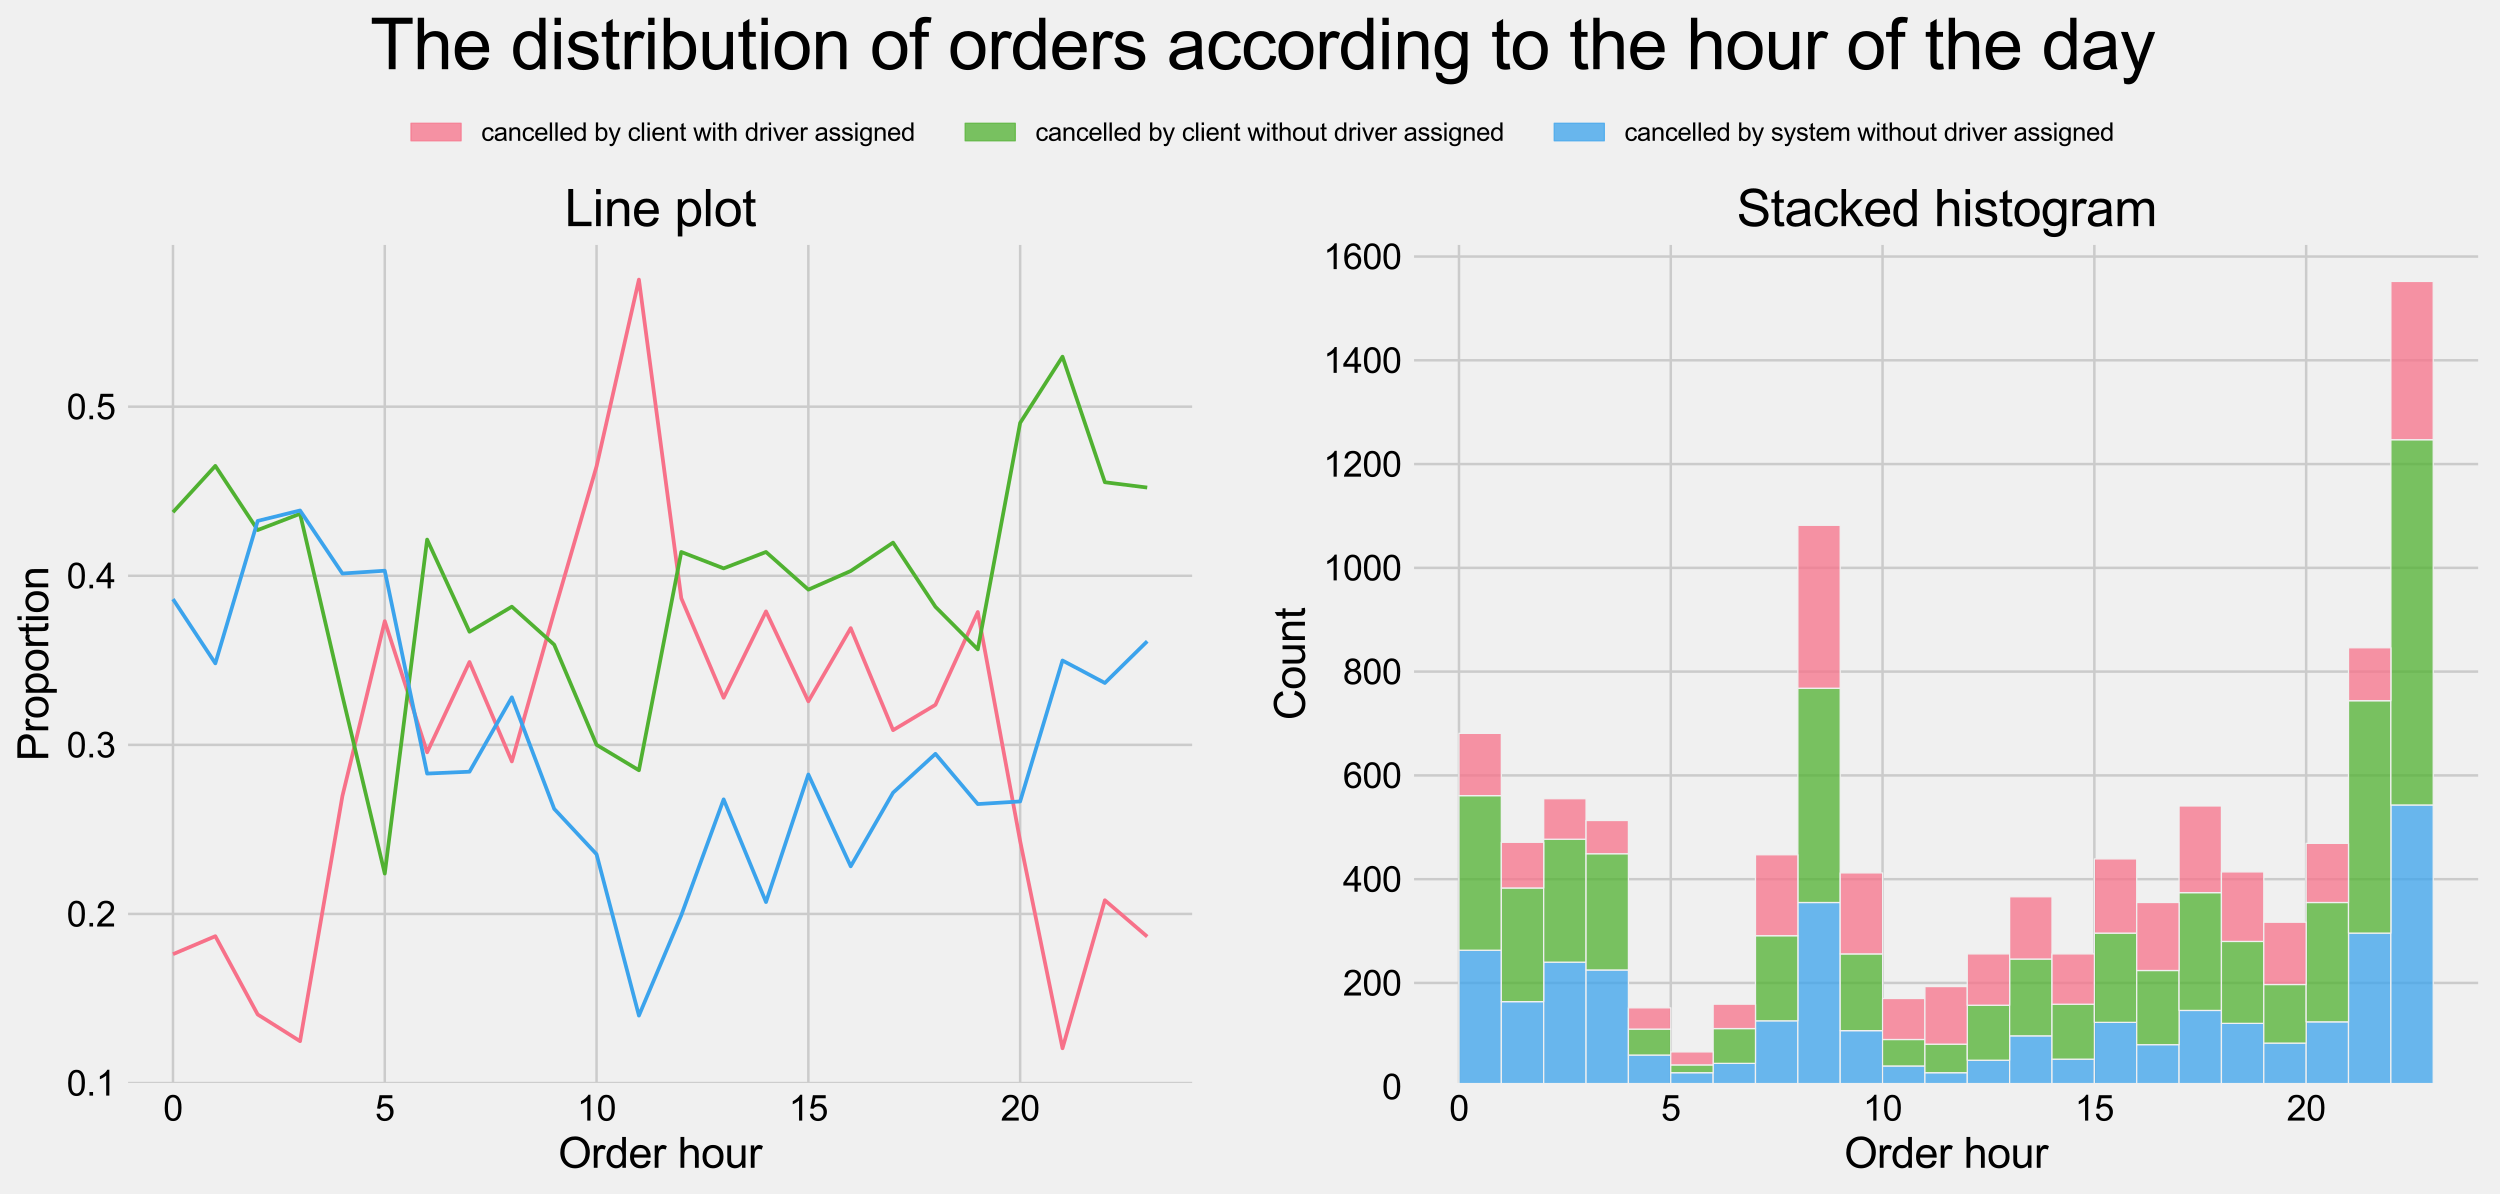 <?xml version="1.0" encoding="utf-8" standalone="no"?>
<!DOCTYPE svg PUBLIC "-//W3C//DTD SVG 1.1//EN"
  "http://www.w3.org/Graphics/SVG/1.1/DTD/svg11.dtd">
<svg xmlns:xlink="http://www.w3.org/1999/xlink" width="996.324pt" height="475.948pt" viewBox="0 0 996.324 475.948" xmlns="http://www.w3.org/2000/svg" version="1.1">
 <defs>
  <style type="text/css">*{stroke-linejoin: round; stroke-linecap: butt}</style>
 </defs>
 <g id="figure_1">
  <g id="patch_1">
   <path d="M 0 475.948 
L 996.324 475.948 
L 996.324 0 
L 0 0 
z
" style="fill: #f0f0f0"/>
  </g>
  <g id="axes_1">
   <g id="patch_2">
    <path d="M 49.524 433.08 
L 476.615 433.08 
L 476.615 96.12 
L 49.524 96.12 
z
" style="fill: #f0f0f0"/>
   </g>
   <g id="matplotlib.axis_1">
    <g id="xtick_1">
     <g id="line2d_1">
      <path d="M 68.937 433.08 
L 68.937 96.12 
" clip-path="url(#pc4af59515e)" style="fill: none; stroke: #cbcbcb"/>
     </g>
     <g id="line2d_2"/>
     <g id="text_1">
      <!-- 0 -->
      <g transform="translate(65.045 446.601) scale(0.14 -0.14)">
       <defs>
        <path id="ArialMT-30" d="M 266 2259 
Q 266 3072 433 3567 
Q 600 4063 929 4331 
Q 1259 4600 1759 4600 
Q 2128 4600 2406 4451 
Q 2684 4303 2865 4023 
Q 3047 3744 3150 3342 
Q 3253 2941 3253 2259 
Q 3253 1453 3087 958 
Q 2922 463 2592 192 
Q 2263 -78 1759 -78 
Q 1097 -78 719 397 
Q 266 969 266 2259 
z
M 844 2259 
Q 844 1131 1108 757 
Q 1372 384 1759 384 
Q 2147 384 2411 759 
Q 2675 1134 2675 2259 
Q 2675 3391 2411 3762 
Q 2147 4134 1753 4134 
Q 1366 4134 1134 3806 
Q 844 3388 844 2259 
z
" transform="scale(0.016)"/>
       </defs>
       <use xlink:href="#ArialMT-30"/>
      </g>
     </g>
    </g>
    <g id="xtick_2">
     <g id="line2d_3">
      <path d="M 153.343 433.08 
L 153.343 96.12 
" clip-path="url(#pc4af59515e)" style="fill: none; stroke: #cbcbcb"/>
     </g>
     <g id="line2d_4"/>
     <g id="text_2">
      <!-- 5 -->
      <g transform="translate(149.45 446.601) scale(0.14 -0.14)">
       <defs>
        <path id="ArialMT-35" d="M 266 1200 
L 856 1250 
Q 922 819 1161 601 
Q 1400 384 1738 384 
Q 2144 384 2425 690 
Q 2706 997 2706 1503 
Q 2706 1984 2436 2262 
Q 2166 2541 1728 2541 
Q 1456 2541 1237 2417 
Q 1019 2294 894 2097 
L 366 2166 
L 809 4519 
L 3088 4519 
L 3088 3981 
L 1259 3981 
L 1013 2750 
Q 1425 3038 1878 3038 
Q 2478 3038 2890 2622 
Q 3303 2206 3303 1553 
Q 3303 931 2941 478 
Q 2500 -78 1738 -78 
Q 1113 -78 717 272 
Q 322 622 266 1200 
z
" transform="scale(0.016)"/>
       </defs>
       <use xlink:href="#ArialMT-35"/>
      </g>
     </g>
    </g>
    <g id="xtick_3">
     <g id="line2d_5">
      <path d="M 237.748 433.08 
L 237.748 96.12 
" clip-path="url(#pc4af59515e)" style="fill: none; stroke: #cbcbcb"/>
     </g>
     <g id="line2d_6"/>
     <g id="text_3">
      <!-- 10 -->
      <g transform="translate(229.963 446.601) scale(0.14 -0.14)">
       <defs>
        <path id="ArialMT-31" d="M 2384 0 
L 1822 0 
L 1822 3584 
Q 1619 3391 1289 3197 
Q 959 3003 697 2906 
L 697 3450 
Q 1169 3672 1522 3987 
Q 1875 4303 2022 4600 
L 2384 4600 
L 2384 0 
z
" transform="scale(0.016)"/>
       </defs>
       <use xlink:href="#ArialMT-31"/>
       <use xlink:href="#ArialMT-30" x="55.615"/>
      </g>
     </g>
    </g>
    <g id="xtick_4">
     <g id="line2d_7">
      <path d="M 322.153 433.08 
L 322.153 96.12 
" clip-path="url(#pc4af59515e)" style="fill: none; stroke: #cbcbcb"/>
     </g>
     <g id="line2d_8"/>
     <g id="text_4">
      <!-- 15 -->
      <g transform="translate(314.368 446.601) scale(0.14 -0.14)">
       <use xlink:href="#ArialMT-31"/>
       <use xlink:href="#ArialMT-35" x="55.615"/>
      </g>
     </g>
    </g>
    <g id="xtick_5">
     <g id="line2d_9">
      <path d="M 406.559 433.08 
L 406.559 96.12 
" clip-path="url(#pc4af59515e)" style="fill: none; stroke: #cbcbcb"/>
     </g>
     <g id="line2d_10"/>
     <g id="text_5">
      <!-- 20 -->
      <g transform="translate(398.773 446.601) scale(0.14 -0.14)">
       <defs>
        <path id="ArialMT-32" d="M 3222 541 
L 3222 0 
L 194 0 
Q 188 203 259 391 
Q 375 700 629 1000 
Q 884 1300 1366 1694 
Q 2113 2306 2375 2664 
Q 2638 3022 2638 3341 
Q 2638 3675 2398 3904 
Q 2159 4134 1775 4134 
Q 1369 4134 1125 3890 
Q 881 3647 878 3216 
L 300 3275 
Q 359 3922 746 4261 
Q 1134 4600 1788 4600 
Q 2447 4600 2831 4234 
Q 3216 3869 3216 3328 
Q 3216 3053 3103 2787 
Q 2991 2522 2730 2228 
Q 2469 1934 1863 1422 
Q 1356 997 1212 845 
Q 1069 694 975 541 
L 3222 541 
z
" transform="scale(0.016)"/>
       </defs>
       <use xlink:href="#ArialMT-32"/>
       <use xlink:href="#ArialMT-30" x="55.615"/>
      </g>
     </g>
    </g>
    <g id="text_6">
     <!-- Order hour -->
     <g transform="translate(222.456 465.409) scale(0.168 -0.168)">
      <defs>
       <path id="ArialMT-4f" d="M 309 2231 
Q 309 3372 921 4017 
Q 1534 4663 2503 4663 
Q 3138 4663 3647 4359 
Q 4156 4056 4423 3514 
Q 4691 2972 4691 2284 
Q 4691 1588 4409 1038 
Q 4128 488 3612 205 
Q 3097 -78 2500 -78 
Q 1853 -78 1343 234 
Q 834 547 571 1087 
Q 309 1628 309 2231 
z
M 934 2222 
Q 934 1394 1379 917 
Q 1825 441 2497 441 
Q 3181 441 3623 922 
Q 4066 1403 4066 2288 
Q 4066 2847 3877 3264 
Q 3688 3681 3323 3911 
Q 2959 4141 2506 4141 
Q 1863 4141 1398 3698 
Q 934 3256 934 2222 
z
" transform="scale(0.016)"/>
       <path id="ArialMT-72" d="M 416 0 
L 416 3319 
L 922 3319 
L 922 2816 
Q 1116 3169 1280 3281 
Q 1444 3394 1641 3394 
Q 1925 3394 2219 3213 
L 2025 2691 
Q 1819 2813 1613 2813 
Q 1428 2813 1281 2702 
Q 1134 2591 1072 2394 
Q 978 2094 978 1738 
L 978 0 
L 416 0 
z
" transform="scale(0.016)"/>
       <path id="ArialMT-64" d="M 2575 0 
L 2575 419 
Q 2259 -75 1647 -75 
Q 1250 -75 917 144 
Q 584 363 401 755 
Q 219 1147 219 1656 
Q 219 2153 384 2558 
Q 550 2963 881 3178 
Q 1213 3394 1622 3394 
Q 1922 3394 2156 3267 
Q 2391 3141 2538 2938 
L 2538 4581 
L 3097 4581 
L 3097 0 
L 2575 0 
z
M 797 1656 
Q 797 1019 1065 703 
Q 1334 388 1700 388 
Q 2069 388 2326 689 
Q 2584 991 2584 1609 
Q 2584 2291 2321 2609 
Q 2059 2928 1675 2928 
Q 1300 2928 1048 2622 
Q 797 2316 797 1656 
z
" transform="scale(0.016)"/>
       <path id="ArialMT-65" d="M 2694 1069 
L 3275 997 
Q 3138 488 2766 206 
Q 2394 -75 1816 -75 
Q 1088 -75 661 373 
Q 234 822 234 1631 
Q 234 2469 665 2931 
Q 1097 3394 1784 3394 
Q 2450 3394 2872 2941 
Q 3294 2488 3294 1666 
Q 3294 1616 3291 1516 
L 816 1516 
Q 847 969 1125 678 
Q 1403 388 1819 388 
Q 2128 388 2347 550 
Q 2566 713 2694 1069 
z
M 847 1978 
L 2700 1978 
Q 2663 2397 2488 2606 
Q 2219 2931 1791 2931 
Q 1403 2931 1139 2672 
Q 875 2413 847 1978 
z
" transform="scale(0.016)"/>
       <path id="ArialMT-20" transform="scale(0.016)"/>
       <path id="ArialMT-68" d="M 422 0 
L 422 4581 
L 984 4581 
L 984 2938 
Q 1378 3394 1978 3394 
Q 2347 3394 2619 3248 
Q 2891 3103 3008 2847 
Q 3125 2591 3125 2103 
L 3125 0 
L 2563 0 
L 2563 2103 
Q 2563 2525 2380 2717 
Q 2197 2909 1863 2909 
Q 1613 2909 1392 2779 
Q 1172 2650 1078 2428 
Q 984 2206 984 1816 
L 984 0 
L 422 0 
z
" transform="scale(0.016)"/>
       <path id="ArialMT-6f" d="M 213 1659 
Q 213 2581 725 3025 
Q 1153 3394 1769 3394 
Q 2453 3394 2887 2945 
Q 3322 2497 3322 1706 
Q 3322 1066 3130 698 
Q 2938 331 2570 128 
Q 2203 -75 1769 -75 
Q 1072 -75 642 372 
Q 213 819 213 1659 
z
M 791 1659 
Q 791 1022 1069 705 
Q 1347 388 1769 388 
Q 2188 388 2466 706 
Q 2744 1025 2744 1678 
Q 2744 2294 2464 2611 
Q 2184 2928 1769 2928 
Q 1347 2928 1069 2612 
Q 791 2297 791 1659 
z
" transform="scale(0.016)"/>
       <path id="ArialMT-75" d="M 2597 0 
L 2597 488 
Q 2209 -75 1544 -75 
Q 1250 -75 995 37 
Q 741 150 617 320 
Q 494 491 444 738 
Q 409 903 409 1263 
L 409 3319 
L 972 3319 
L 972 1478 
Q 972 1038 1006 884 
Q 1059 663 1231 536 
Q 1403 409 1656 409 
Q 1909 409 2131 539 
Q 2353 669 2445 892 
Q 2538 1116 2538 1541 
L 2538 3319 
L 3100 3319 
L 3100 0 
L 2597 0 
z
" transform="scale(0.016)"/>
      </defs>
      <use xlink:href="#ArialMT-4f"/>
      <use xlink:href="#ArialMT-72" x="77.783"/>
      <use xlink:href="#ArialMT-64" x="111.084"/>
      <use xlink:href="#ArialMT-65" x="166.699"/>
      <use xlink:href="#ArialMT-72" x="222.314"/>
      <use xlink:href="#ArialMT-20" x="255.615"/>
      <use xlink:href="#ArialMT-68" x="283.398"/>
      <use xlink:href="#ArialMT-6f" x="339.014"/>
      <use xlink:href="#ArialMT-75" x="394.629"/>
      <use xlink:href="#ArialMT-72" x="450.244"/>
     </g>
    </g>
   </g>
   <g id="matplotlib.axis_2">
    <g id="ytick_1">
     <g id="line2d_11">
      <path d="M 49.524 431.624 
L 476.615 431.624 
" clip-path="url(#pc4af59515e)" style="fill: none; stroke: #cbcbcb"/>
     </g>
     <g id="line2d_12"/>
     <g id="text_7">
      <!-- 0.1 -->
      <g transform="translate(26.564 436.634) scale(0.14 -0.14)">
       <defs>
        <path id="ArialMT-2e" d="M 581 0 
L 581 641 
L 1222 641 
L 1222 0 
L 581 0 
z
" transform="scale(0.016)"/>
       </defs>
       <use xlink:href="#ArialMT-30"/>
       <use xlink:href="#ArialMT-2e" x="55.615"/>
       <use xlink:href="#ArialMT-31" x="83.398"/>
      </g>
     </g>
    </g>
    <g id="ytick_2">
     <g id="line2d_13">
      <path d="M 49.524 364.234 
L 476.615 364.234 
" clip-path="url(#pc4af59515e)" style="fill: none; stroke: #cbcbcb"/>
     </g>
     <g id="line2d_14"/>
     <g id="text_8">
      <!-- 0.2 -->
      <g transform="translate(26.564 369.245) scale(0.14 -0.14)">
       <use xlink:href="#ArialMT-30"/>
       <use xlink:href="#ArialMT-2e" x="55.615"/>
       <use xlink:href="#ArialMT-32" x="83.398"/>
      </g>
     </g>
    </g>
    <g id="ytick_3">
     <g id="line2d_15">
      <path d="M 49.524 296.845 
L 476.615 296.845 
" clip-path="url(#pc4af59515e)" style="fill: none; stroke: #cbcbcb"/>
     </g>
     <g id="line2d_16"/>
     <g id="text_9">
      <!-- 0.3 -->
      <g transform="translate(26.564 301.855) scale(0.14 -0.14)">
       <defs>
        <path id="ArialMT-33" d="M 269 1209 
L 831 1284 
Q 928 806 1161 595 
Q 1394 384 1728 384 
Q 2125 384 2398 659 
Q 2672 934 2672 1341 
Q 2672 1728 2419 1979 
Q 2166 2231 1775 2231 
Q 1616 2231 1378 2169 
L 1441 2663 
Q 1497 2656 1531 2656 
Q 1891 2656 2178 2843 
Q 2466 3031 2466 3422 
Q 2466 3731 2256 3934 
Q 2047 4138 1716 4138 
Q 1388 4138 1169 3931 
Q 950 3725 888 3313 
L 325 3413 
Q 428 3978 793 4289 
Q 1159 4600 1703 4600 
Q 2078 4600 2393 4439 
Q 2709 4278 2876 4000 
Q 3044 3722 3044 3409 
Q 3044 3113 2884 2869 
Q 2725 2625 2413 2481 
Q 2819 2388 3044 2092 
Q 3269 1797 3269 1353 
Q 3269 753 2831 336 
Q 2394 -81 1725 -81 
Q 1122 -81 723 278 
Q 325 638 269 1209 
z
" transform="scale(0.016)"/>
       </defs>
       <use xlink:href="#ArialMT-30"/>
       <use xlink:href="#ArialMT-2e" x="55.615"/>
       <use xlink:href="#ArialMT-33" x="83.398"/>
      </g>
     </g>
    </g>
    <g id="ytick_4">
     <g id="line2d_17">
      <path d="M 49.524 229.455 
L 476.615 229.455 
" clip-path="url(#pc4af59515e)" style="fill: none; stroke: #cbcbcb"/>
     </g>
     <g id="line2d_18"/>
     <g id="text_10">
      <!-- 0.4 -->
      <g transform="translate(26.564 234.466) scale(0.14 -0.14)">
       <defs>
        <path id="ArialMT-34" d="M 2069 0 
L 2069 1097 
L 81 1097 
L 81 1613 
L 2172 4581 
L 2631 4581 
L 2631 1613 
L 3250 1613 
L 3250 1097 
L 2631 1097 
L 2631 0 
L 2069 0 
z
M 2069 1613 
L 2069 3678 
L 634 1613 
L 2069 1613 
z
" transform="scale(0.016)"/>
       </defs>
       <use xlink:href="#ArialMT-30"/>
       <use xlink:href="#ArialMT-2e" x="55.615"/>
       <use xlink:href="#ArialMT-34" x="83.398"/>
      </g>
     </g>
    </g>
    <g id="ytick_5">
     <g id="line2d_19">
      <path d="M 49.524 162.066 
L 476.615 162.066 
" clip-path="url(#pc4af59515e)" style="fill: none; stroke: #cbcbcb"/>
     </g>
     <g id="line2d_20"/>
     <g id="text_11">
      <!-- 0.5 -->
      <g transform="translate(26.564 167.076) scale(0.14 -0.14)">
       <use xlink:href="#ArialMT-30"/>
       <use xlink:href="#ArialMT-2e" x="55.615"/>
       <use xlink:href="#ArialMT-35" x="83.398"/>
      </g>
     </g>
    </g>
    <g id="text_12">
     <!-- Proportion -->
     <g transform="translate(19.225 303.353) rotate(-90) scale(0.168 -0.168)">
      <defs>
       <path id="ArialMT-50" d="M 494 0 
L 494 4581 
L 2222 4581 
Q 2678 4581 2919 4538 
Q 3256 4481 3484 4323 
Q 3713 4166 3852 3881 
Q 3991 3597 3991 3256 
Q 3991 2672 3619 2267 
Q 3247 1863 2275 1863 
L 1100 1863 
L 1100 0 
L 494 0 
z
M 1100 2403 
L 2284 2403 
Q 2872 2403 3119 2622 
Q 3366 2841 3366 3238 
Q 3366 3525 3220 3729 
Q 3075 3934 2838 4000 
Q 2684 4041 2272 4041 
L 1100 4041 
L 1100 2403 
z
" transform="scale(0.016)"/>
       <path id="ArialMT-70" d="M 422 -1272 
L 422 3319 
L 934 3319 
L 934 2888 
Q 1116 3141 1344 3267 
Q 1572 3394 1897 3394 
Q 2322 3394 2647 3175 
Q 2972 2956 3137 2557 
Q 3303 2159 3303 1684 
Q 3303 1175 3120 767 
Q 2938 359 2589 142 
Q 2241 -75 1856 -75 
Q 1575 -75 1351 44 
Q 1128 163 984 344 
L 984 -1272 
L 422 -1272 
z
M 931 1641 
Q 931 1000 1190 694 
Q 1450 388 1819 388 
Q 2194 388 2461 705 
Q 2728 1022 2728 1688 
Q 2728 2322 2467 2637 
Q 2206 2953 1844 2953 
Q 1484 2953 1207 2617 
Q 931 2281 931 1641 
z
" transform="scale(0.016)"/>
       <path id="ArialMT-74" d="M 1650 503 
L 1731 6 
Q 1494 -44 1306 -44 
Q 1000 -44 831 53 
Q 663 150 594 308 
Q 525 466 525 972 
L 525 2881 
L 113 2881 
L 113 3319 
L 525 3319 
L 525 4141 
L 1084 4478 
L 1084 3319 
L 1650 3319 
L 1650 2881 
L 1084 2881 
L 1084 941 
Q 1084 700 1114 631 
Q 1144 563 1211 522 
Q 1278 481 1403 481 
Q 1497 481 1650 503 
z
" transform="scale(0.016)"/>
       <path id="ArialMT-69" d="M 425 3934 
L 425 4581 
L 988 4581 
L 988 3934 
L 425 3934 
z
M 425 0 
L 425 3319 
L 988 3319 
L 988 0 
L 425 0 
z
" transform="scale(0.016)"/>
       <path id="ArialMT-6e" d="M 422 0 
L 422 3319 
L 928 3319 
L 928 2847 
Q 1294 3394 1984 3394 
Q 2284 3394 2536 3286 
Q 2788 3178 2913 3003 
Q 3038 2828 3088 2588 
Q 3119 2431 3119 2041 
L 3119 0 
L 2556 0 
L 2556 2019 
Q 2556 2363 2490 2533 
Q 2425 2703 2258 2804 
Q 2091 2906 1866 2906 
Q 1506 2906 1245 2678 
Q 984 2450 984 1813 
L 984 0 
L 422 0 
z
" transform="scale(0.016)"/>
      </defs>
      <use xlink:href="#ArialMT-50"/>
      <use xlink:href="#ArialMT-72" x="66.699"/>
      <use xlink:href="#ArialMT-6f" x="100"/>
      <use xlink:href="#ArialMT-70" x="155.615"/>
      <use xlink:href="#ArialMT-6f" x="211.23"/>
      <use xlink:href="#ArialMT-72" x="266.846"/>
      <use xlink:href="#ArialMT-74" x="300.146"/>
      <use xlink:href="#ArialMT-69" x="327.93"/>
      <use xlink:href="#ArialMT-6f" x="350.146"/>
      <use xlink:href="#ArialMT-6e" x="405.762"/>
     </g>
    </g>
   </g>
   <g id="PolyCollection_1"/>
   <g id="PolyCollection_2"/>
   <g id="PolyCollection_3"/>
   <g id="line2d_21">
    <path d="M 68.937 380.265 
L 85.818 373.105 
L 102.699 404.304 
L 119.581 414.941 
L 136.462 317.239 
L 153.343 247.56 
L 170.224 299.812 
L 187.105 263.829 
L 203.986 303.447 
L 220.867 243.849 
L 237.748 185.85 
L 254.629 111.436 
L 271.51 238.405 
L 288.391 278.064 
L 305.272 243.67 
L 322.153 279.499 
L 339.034 250.337 
L 355.915 290.99 
L 372.796 280.893 
L 389.678 243.911 
L 406.559 335.209 
L 423.44 417.764 
L 440.321 358.775 
L 457.202 373.263 
" clip-path="url(#pc4af59515e)" style="fill: none; stroke: #f77189; stroke-width: 1.5"/>
   </g>
   <g id="line2d_22">
    <path d="M 68.937 204.122 
L 85.818 185.674 
L 102.699 211.242 
L 119.581 204.759 
L 136.462 277.337 
L 153.343 348.141 
L 170.224 215.045 
L 187.105 251.768 
L 203.986 241.787 
L 220.867 256.935 
L 237.748 296.845 
L 254.629 306.971 
L 271.51 219.979 
L 288.391 226.509 
L 305.272 219.979 
L 322.153 234.982 
L 339.034 227.557 
L 355.915 216.251 
L 372.796 241.826 
L 389.678 258.792 
L 406.559 168.532 
L 423.44 142.152 
L 440.321 192.184 
L 457.202 194.31 
" clip-path="url(#pc4af59515e)" style="fill: none; stroke: #50b131; stroke-width: 1.5"/>
   </g>
   <g id="line2d_23">
    <path d="M 68.937 238.757 
L 85.818 264.366 
L 102.699 207.599 
L 119.581 203.445 
L 136.462 228.569 
L 153.343 227.444 
L 170.224 308.288 
L 187.105 307.549 
L 203.986 277.911 
L 220.867 322.361 
L 237.748 340.45 
L 254.629 404.738 
L 271.51 364.761 
L 288.391 318.572 
L 305.272 359.496 
L 322.153 308.665 
L 339.034 345.251 
L 355.915 315.903 
L 372.796 300.426 
L 389.678 320.442 
L 406.559 319.404 
L 423.44 263.23 
L 440.321 272.186 
L 457.202 255.573 
" clip-path="url(#pc4af59515e)" style="fill: none; stroke: #3ba3ec; stroke-width: 1.5"/>
   </g>
   <g id="line2d_24"/>
   <g id="line2d_25"/>
   <g id="line2d_26"/>
   <g id="patch_3">
    <path d="M 49.524 433.08 
L 49.524 96.12 
" style="fill: none; stroke: #f0f0f0; stroke-width: 3; stroke-linejoin: miter; stroke-linecap: square"/>
   </g>
   <g id="patch_4">
    <path d="M 476.615 433.08 
L 476.615 96.12 
" style="fill: none; stroke: #f0f0f0; stroke-width: 3; stroke-linejoin: miter; stroke-linecap: square"/>
   </g>
   <g id="patch_5">
    <path d="M 49.524 433.08 
L 476.615 433.08 
" style="fill: none; stroke: #f0f0f0; stroke-width: 3; stroke-linejoin: miter; stroke-linecap: square"/>
   </g>
   <g id="patch_6">
    <path d="M 49.524 96.12 
L 476.615 96.12 
" style="fill: none; stroke: #f0f0f0; stroke-width: 3; stroke-linejoin: miter; stroke-linecap: square"/>
   </g>
   <g id="text_13">
    <!-- Line plot -->
    <g transform="translate(224.962 90.12) scale(0.202 -0.202)">
     <defs>
      <path id="ArialMT-4c" d="M 469 0 
L 469 4581 
L 1075 4581 
L 1075 541 
L 3331 541 
L 3331 0 
L 469 0 
z
" transform="scale(0.016)"/>
      <path id="ArialMT-6c" d="M 409 0 
L 409 4581 
L 972 4581 
L 972 0 
L 409 0 
z
" transform="scale(0.016)"/>
     </defs>
     <use xlink:href="#ArialMT-4c"/>
     <use xlink:href="#ArialMT-69" x="55.615"/>
     <use xlink:href="#ArialMT-6e" x="77.832"/>
     <use xlink:href="#ArialMT-65" x="133.447"/>
     <use xlink:href="#ArialMT-20" x="189.062"/>
     <use xlink:href="#ArialMT-70" x="216.846"/>
     <use xlink:href="#ArialMT-6c" x="272.461"/>
     <use xlink:href="#ArialMT-6f" x="294.678"/>
     <use xlink:href="#ArialMT-74" x="350.293"/>
    </g>
   </g>
  </g>
  <g id="axes_2">
   <g id="patch_7">
    <path d="M 562.033 433.08 
L 989.124 433.08 
L 989.124 96.12 
L 562.033 96.12 
z
" style="fill: #f0f0f0"/>
   </g>
   <g id="matplotlib.axis_3">
    <g id="xtick_6">
     <g id="line2d_27">
      <path d="M 581.446 433.08 
L 581.446 96.12 
" clip-path="url(#pfece5b3bc7)" style="fill: none; stroke: #cbcbcb"/>
     </g>
     <g id="line2d_28"/>
     <g id="text_14">
      <!-- 0 -->
      <g transform="translate(577.554 446.601) scale(0.14 -0.14)">
       <use xlink:href="#ArialMT-30"/>
      </g>
     </g>
    </g>
    <g id="xtick_7">
     <g id="line2d_29">
      <path d="M 665.852 433.08 
L 665.852 96.12 
" clip-path="url(#pfece5b3bc7)" style="fill: none; stroke: #cbcbcb"/>
     </g>
     <g id="line2d_30"/>
     <g id="text_15">
      <!-- 5 -->
      <g transform="translate(661.959 446.601) scale(0.14 -0.14)">
       <use xlink:href="#ArialMT-35"/>
      </g>
     </g>
    </g>
    <g id="xtick_8">
     <g id="line2d_31">
      <path d="M 750.257 433.08 
L 750.257 96.12 
" clip-path="url(#pfece5b3bc7)" style="fill: none; stroke: #cbcbcb"/>
     </g>
     <g id="line2d_32"/>
     <g id="text_16">
      <!-- 10 -->
      <g transform="translate(742.472 446.601) scale(0.14 -0.14)">
       <use xlink:href="#ArialMT-31"/>
       <use xlink:href="#ArialMT-30" x="55.615"/>
      </g>
     </g>
    </g>
    <g id="xtick_9">
     <g id="line2d_33">
      <path d="M 834.662 433.08 
L 834.662 96.12 
" clip-path="url(#pfece5b3bc7)" style="fill: none; stroke: #cbcbcb"/>
     </g>
     <g id="line2d_34"/>
     <g id="text_17">
      <!-- 15 -->
      <g transform="translate(826.877 446.601) scale(0.14 -0.14)">
       <use xlink:href="#ArialMT-31"/>
       <use xlink:href="#ArialMT-35" x="55.615"/>
      </g>
     </g>
    </g>
    <g id="xtick_10">
     <g id="line2d_35">
      <path d="M 919.068 433.08 
L 919.068 96.12 
" clip-path="url(#pfece5b3bc7)" style="fill: none; stroke: #cbcbcb"/>
     </g>
     <g id="line2d_36"/>
     <g id="text_18">
      <!-- 20 -->
      <g transform="translate(911.282 446.601) scale(0.14 -0.14)">
       <use xlink:href="#ArialMT-32"/>
       <use xlink:href="#ArialMT-30" x="55.615"/>
      </g>
     </g>
    </g>
    <g id="text_19">
     <!-- Order hour -->
     <g transform="translate(734.965 465.409) scale(0.168 -0.168)">
      <use xlink:href="#ArialMT-4f"/>
      <use xlink:href="#ArialMT-72" x="77.783"/>
      <use xlink:href="#ArialMT-64" x="111.084"/>
      <use xlink:href="#ArialMT-65" x="166.699"/>
      <use xlink:href="#ArialMT-72" x="222.314"/>
      <use xlink:href="#ArialMT-20" x="255.615"/>
      <use xlink:href="#ArialMT-68" x="283.398"/>
      <use xlink:href="#ArialMT-6f" x="339.014"/>
      <use xlink:href="#ArialMT-75" x="394.629"/>
      <use xlink:href="#ArialMT-72" x="450.244"/>
     </g>
    </g>
   </g>
   <g id="matplotlib.axis_4">
    <g id="ytick_6">
     <g id="line2d_37">
      <path d="M 562.033 433.08 
L 989.124 433.08 
" clip-path="url(#pfece5b3bc7)" style="fill: none; stroke: #cbcbcb"/>
     </g>
     <g id="line2d_38"/>
     <g id="text_20">
      <!-- 0 -->
      <g transform="translate(550.748 438.09) scale(0.14 -0.14)">
       <use xlink:href="#ArialMT-30"/>
      </g>
     </g>
    </g>
    <g id="ytick_7">
     <g id="line2d_39">
      <path d="M 562.033 391.725 
L 989.124 391.725 
" clip-path="url(#pfece5b3bc7)" style="fill: none; stroke: #cbcbcb"/>
     </g>
     <g id="line2d_40"/>
     <g id="text_21">
      <!-- 200 -->
      <g transform="translate(535.177 396.736) scale(0.14 -0.14)">
       <use xlink:href="#ArialMT-32"/>
       <use xlink:href="#ArialMT-30" x="55.615"/>
       <use xlink:href="#ArialMT-30" x="111.23"/>
      </g>
     </g>
    </g>
    <g id="ytick_8">
     <g id="line2d_41">
      <path d="M 562.033 350.37 
L 989.124 350.37 
" clip-path="url(#pfece5b3bc7)" style="fill: none; stroke: #cbcbcb"/>
     </g>
     <g id="line2d_42"/>
     <g id="text_22">
      <!-- 400 -->
      <g transform="translate(535.177 355.381) scale(0.14 -0.14)">
       <use xlink:href="#ArialMT-34"/>
       <use xlink:href="#ArialMT-30" x="55.615"/>
       <use xlink:href="#ArialMT-30" x="111.23"/>
      </g>
     </g>
    </g>
    <g id="ytick_9">
     <g id="line2d_43">
      <path d="M 562.033 309.015 
L 989.124 309.015 
" clip-path="url(#pfece5b3bc7)" style="fill: none; stroke: #cbcbcb"/>
     </g>
     <g id="line2d_44"/>
     <g id="text_23">
      <!-- 600 -->
      <g transform="translate(535.177 314.026) scale(0.14 -0.14)">
       <defs>
        <path id="ArialMT-36" d="M 3184 3459 
L 2625 3416 
Q 2550 3747 2413 3897 
Q 2184 4138 1850 4138 
Q 1581 4138 1378 3988 
Q 1113 3794 959 3422 
Q 806 3050 800 2363 
Q 1003 2672 1297 2822 
Q 1591 2972 1913 2972 
Q 2475 2972 2870 2558 
Q 3266 2144 3266 1488 
Q 3266 1056 3080 686 
Q 2894 316 2569 119 
Q 2244 -78 1831 -78 
Q 1128 -78 684 439 
Q 241 956 241 2144 
Q 241 3472 731 4075 
Q 1159 4600 1884 4600 
Q 2425 4600 2770 4297 
Q 3116 3994 3184 3459 
z
M 888 1484 
Q 888 1194 1011 928 
Q 1134 663 1356 523 
Q 1578 384 1822 384 
Q 2178 384 2434 671 
Q 2691 959 2691 1453 
Q 2691 1928 2437 2201 
Q 2184 2475 1800 2475 
Q 1419 2475 1153 2201 
Q 888 1928 888 1484 
z
" transform="scale(0.016)"/>
       </defs>
       <use xlink:href="#ArialMT-36"/>
       <use xlink:href="#ArialMT-30" x="55.615"/>
       <use xlink:href="#ArialMT-30" x="111.23"/>
      </g>
     </g>
    </g>
    <g id="ytick_10">
     <g id="line2d_45">
      <path d="M 562.033 267.66 
L 989.124 267.66 
" clip-path="url(#pfece5b3bc7)" style="fill: none; stroke: #cbcbcb"/>
     </g>
     <g id="line2d_46"/>
     <g id="text_24">
      <!-- 800 -->
      <g transform="translate(535.177 272.671) scale(0.14 -0.14)">
       <defs>
        <path id="ArialMT-38" d="M 1131 2484 
Q 781 2613 612 2850 
Q 444 3088 444 3419 
Q 444 3919 803 4259 
Q 1163 4600 1759 4600 
Q 2359 4600 2725 4251 
Q 3091 3903 3091 3403 
Q 3091 3084 2923 2848 
Q 2756 2613 2416 2484 
Q 2838 2347 3058 2040 
Q 3278 1734 3278 1309 
Q 3278 722 2862 322 
Q 2447 -78 1769 -78 
Q 1091 -78 675 323 
Q 259 725 259 1325 
Q 259 1772 486 2073 
Q 713 2375 1131 2484 
z
M 1019 3438 
Q 1019 3113 1228 2906 
Q 1438 2700 1772 2700 
Q 2097 2700 2305 2904 
Q 2513 3109 2513 3406 
Q 2513 3716 2298 3927 
Q 2084 4138 1766 4138 
Q 1444 4138 1231 3931 
Q 1019 3725 1019 3438 
z
M 838 1322 
Q 838 1081 952 856 
Q 1066 631 1291 507 
Q 1516 384 1775 384 
Q 2178 384 2440 643 
Q 2703 903 2703 1303 
Q 2703 1709 2433 1975 
Q 2163 2241 1756 2241 
Q 1359 2241 1098 1978 
Q 838 1716 838 1322 
z
" transform="scale(0.016)"/>
       </defs>
       <use xlink:href="#ArialMT-38"/>
       <use xlink:href="#ArialMT-30" x="55.615"/>
       <use xlink:href="#ArialMT-30" x="111.23"/>
      </g>
     </g>
    </g>
    <g id="ytick_11">
     <g id="line2d_47">
      <path d="M 562.033 226.305 
L 989.124 226.305 
" clip-path="url(#pfece5b3bc7)" style="fill: none; stroke: #cbcbcb"/>
     </g>
     <g id="line2d_48"/>
     <g id="text_25">
      <!-- 1000 -->
      <g transform="translate(527.392 231.316) scale(0.14 -0.14)">
       <use xlink:href="#ArialMT-31"/>
       <use xlink:href="#ArialMT-30" x="55.615"/>
       <use xlink:href="#ArialMT-30" x="111.23"/>
       <use xlink:href="#ArialMT-30" x="166.846"/>
      </g>
     </g>
    </g>
    <g id="ytick_12">
     <g id="line2d_49">
      <path d="M 562.033 184.95 
L 989.124 184.95 
" clip-path="url(#pfece5b3bc7)" style="fill: none; stroke: #cbcbcb"/>
     </g>
     <g id="line2d_50"/>
     <g id="text_26">
      <!-- 1200 -->
      <g transform="translate(527.392 189.961) scale(0.14 -0.14)">
       <use xlink:href="#ArialMT-31"/>
       <use xlink:href="#ArialMT-32" x="55.615"/>
       <use xlink:href="#ArialMT-30" x="111.23"/>
       <use xlink:href="#ArialMT-30" x="166.846"/>
      </g>
     </g>
    </g>
    <g id="ytick_13">
     <g id="line2d_51">
      <path d="M 562.033 143.595 
L 989.124 143.595 
" clip-path="url(#pfece5b3bc7)" style="fill: none; stroke: #cbcbcb"/>
     </g>
     <g id="line2d_52"/>
     <g id="text_27">
      <!-- 1400 -->
      <g transform="translate(527.392 148.606) scale(0.14 -0.14)">
       <use xlink:href="#ArialMT-31"/>
       <use xlink:href="#ArialMT-34" x="55.615"/>
       <use xlink:href="#ArialMT-30" x="111.23"/>
       <use xlink:href="#ArialMT-30" x="166.846"/>
      </g>
     </g>
    </g>
    <g id="ytick_14">
     <g id="line2d_53">
      <path d="M 562.033 102.241 
L 989.124 102.241 
" clip-path="url(#pfece5b3bc7)" style="fill: none; stroke: #cbcbcb"/>
     </g>
     <g id="line2d_54"/>
     <g id="text_28">
      <!-- 1600 -->
      <g transform="translate(527.392 107.251) scale(0.14 -0.14)">
       <use xlink:href="#ArialMT-31"/>
       <use xlink:href="#ArialMT-36" x="55.615"/>
       <use xlink:href="#ArialMT-30" x="111.23"/>
       <use xlink:href="#ArialMT-30" x="166.846"/>
      </g>
     </g>
    </g>
    <g id="text_29">
     <!-- Count -->
     <g transform="translate(520.053 287.014) rotate(-90) scale(0.168 -0.168)">
      <defs>
       <path id="ArialMT-43" d="M 3763 1606 
L 4369 1453 
Q 4178 706 3683 314 
Q 3188 -78 2472 -78 
Q 1731 -78 1267 223 
Q 803 525 561 1097 
Q 319 1669 319 2325 
Q 319 3041 592 3573 
Q 866 4106 1370 4382 
Q 1875 4659 2481 4659 
Q 3169 4659 3637 4309 
Q 4106 3959 4291 3325 
L 3694 3184 
Q 3534 3684 3231 3912 
Q 2928 4141 2469 4141 
Q 1941 4141 1586 3887 
Q 1231 3634 1087 3207 
Q 944 2781 944 2328 
Q 944 1744 1114 1308 
Q 1284 872 1643 656 
Q 2003 441 2422 441 
Q 2931 441 3284 734 
Q 3638 1028 3763 1606 
z
" transform="scale(0.016)"/>
      </defs>
      <use xlink:href="#ArialMT-43"/>
      <use xlink:href="#ArialMT-6f" x="72.217"/>
      <use xlink:href="#ArialMT-75" x="127.832"/>
      <use xlink:href="#ArialMT-6e" x="183.447"/>
      <use xlink:href="#ArialMT-74" x="239.062"/>
     </g>
    </g>
   </g>
   <g id="patch_8">
    <path d="M 581.446 433.08 
L 598.328 433.08 
L 598.328 378.698 
L 581.446 378.698 
z
" clip-path="url(#pfece5b3bc7)" style="fill: #3ba3ec; fill-opacity: 0.75; stroke: #f0f0f0; stroke-width: 0.5; stroke-linejoin: miter"/>
   </g>
   <g id="patch_9">
    <path d="M 598.328 433.08 
L 615.209 433.08 
L 615.209 399.169 
L 598.328 399.169 
z
" clip-path="url(#pfece5b3bc7)" style="fill: #3ba3ec; fill-opacity: 0.75; stroke: #f0f0f0; stroke-width: 0.5; stroke-linejoin: miter"/>
   </g>
   <g id="patch_10">
    <path d="M 615.209 433.08 
L 632.09 433.08 
L 632.09 383.454 
L 615.209 383.454 
z
" clip-path="url(#pfece5b3bc7)" style="fill: #3ba3ec; fill-opacity: 0.75; stroke: #f0f0f0; stroke-width: 0.5; stroke-linejoin: miter"/>
   </g>
   <g id="patch_11">
    <path d="M 632.09 433.08 
L 648.971 433.08 
L 648.971 386.556 
L 632.09 386.556 
z
" clip-path="url(#pfece5b3bc7)" style="fill: #3ba3ec; fill-opacity: 0.75; stroke: #f0f0f0; stroke-width: 0.5; stroke-linejoin: miter"/>
   </g>
   <g id="patch_12">
    <path d="M 648.971 433.08 
L 665.852 433.08 
L 665.852 420.467 
L 648.971 420.467 
z
" clip-path="url(#pfece5b3bc7)" style="fill: #3ba3ec; fill-opacity: 0.75; stroke: #f0f0f0; stroke-width: 0.5; stroke-linejoin: miter"/>
   </g>
   <g id="patch_13">
    <path d="M 665.852 433.08 
L 682.733 433.08 
L 682.733 427.497 
L 665.852 427.497 
z
" clip-path="url(#pfece5b3bc7)" style="fill: #3ba3ec; fill-opacity: 0.75; stroke: #f0f0f0; stroke-width: 0.5; stroke-linejoin: miter"/>
   </g>
   <g id="patch_14">
    <path d="M 682.733 433.08 
L 699.614 433.08 
L 699.614 423.775 
L 682.733 423.775 
z
" clip-path="url(#pfece5b3bc7)" style="fill: #3ba3ec; fill-opacity: 0.75; stroke: #f0f0f0; stroke-width: 0.5; stroke-linejoin: miter"/>
   </g>
   <g id="patch_15">
    <path d="M 699.614 433.08 
L 716.495 433.08 
L 716.495 406.82 
L 699.614 406.82 
z
" clip-path="url(#pfece5b3bc7)" style="fill: #3ba3ec; fill-opacity: 0.75; stroke: #f0f0f0; stroke-width: 0.5; stroke-linejoin: miter"/>
   </g>
   <g id="patch_16">
    <path d="M 716.495 433.08 
L 733.376 433.08 
L 733.376 359.675 
L 716.495 359.675 
z
" clip-path="url(#pfece5b3bc7)" style="fill: #3ba3ec; fill-opacity: 0.75; stroke: #f0f0f0; stroke-width: 0.5; stroke-linejoin: miter"/>
   </g>
   <g id="patch_17">
    <path d="M 733.376 433.08 
L 750.257 433.08 
L 750.257 410.748 
L 733.376 410.748 
z
" clip-path="url(#pfece5b3bc7)" style="fill: #3ba3ec; fill-opacity: 0.75; stroke: #f0f0f0; stroke-width: 0.5; stroke-linejoin: miter"/>
   </g>
   <g id="patch_18">
    <path d="M 750.257 433.08 
L 767.138 433.08 
L 767.138 424.809 
L 750.257 424.809 
z
" clip-path="url(#pfece5b3bc7)" style="fill: #3ba3ec; fill-opacity: 0.75; stroke: #f0f0f0; stroke-width: 0.5; stroke-linejoin: miter"/>
   </g>
   <g id="patch_19">
    <path d="M 767.138 433.08 
L 784.019 433.08 
L 784.019 427.497 
L 767.138 427.497 
z
" clip-path="url(#pfece5b3bc7)" style="fill: #3ba3ec; fill-opacity: 0.75; stroke: #f0f0f0; stroke-width: 0.5; stroke-linejoin: miter"/>
   </g>
   <g id="patch_20">
    <path d="M 784.019 433.08 
L 800.9 433.08 
L 800.9 422.534 
L 784.019 422.534 
z
" clip-path="url(#pfece5b3bc7)" style="fill: #3ba3ec; fill-opacity: 0.75; stroke: #f0f0f0; stroke-width: 0.5; stroke-linejoin: miter"/>
   </g>
   <g id="patch_21">
    <path d="M 800.9 433.08 
L 817.781 433.08 
L 817.781 412.816 
L 800.9 412.816 
z
" clip-path="url(#pfece5b3bc7)" style="fill: #3ba3ec; fill-opacity: 0.75; stroke: #f0f0f0; stroke-width: 0.5; stroke-linejoin: miter"/>
   </g>
   <g id="patch_22">
    <path d="M 817.781 433.08 
L 834.662 433.08 
L 834.662 422.121 
L 817.781 422.121 
z
" clip-path="url(#pfece5b3bc7)" style="fill: #3ba3ec; fill-opacity: 0.75; stroke: #f0f0f0; stroke-width: 0.5; stroke-linejoin: miter"/>
   </g>
   <g id="patch_23">
    <path d="M 834.662 433.08 
L 851.543 433.08 
L 851.543 407.44 
L 834.662 407.44 
z
" clip-path="url(#pfece5b3bc7)" style="fill: #3ba3ec; fill-opacity: 0.75; stroke: #f0f0f0; stroke-width: 0.5; stroke-linejoin: miter"/>
   </g>
   <g id="patch_24">
    <path d="M 851.543 433.08 
L 868.425 433.08 
L 868.425 416.331 
L 851.543 416.331 
z
" clip-path="url(#pfece5b3bc7)" style="fill: #3ba3ec; fill-opacity: 0.75; stroke: #f0f0f0; stroke-width: 0.5; stroke-linejoin: miter"/>
   </g>
   <g id="patch_25">
    <path d="M 868.425 433.08 
L 885.306 433.08 
L 885.306 402.684 
L 868.425 402.684 
z
" clip-path="url(#pfece5b3bc7)" style="fill: #3ba3ec; fill-opacity: 0.75; stroke: #f0f0f0; stroke-width: 0.5; stroke-linejoin: miter"/>
   </g>
   <g id="patch_26">
    <path d="M 885.306 433.08 
L 902.187 433.08 
L 902.187 407.853 
L 885.306 407.853 
z
" clip-path="url(#pfece5b3bc7)" style="fill: #3ba3ec; fill-opacity: 0.75; stroke: #f0f0f0; stroke-width: 0.5; stroke-linejoin: miter"/>
   </g>
   <g id="patch_27">
    <path d="M 902.187 433.08 
L 919.068 433.08 
L 919.068 415.711 
L 902.187 415.711 
z
" clip-path="url(#pfece5b3bc7)" style="fill: #3ba3ec; fill-opacity: 0.75; stroke: #f0f0f0; stroke-width: 0.5; stroke-linejoin: miter"/>
   </g>
   <g id="patch_28">
    <path d="M 919.068 433.08 
L 935.949 433.08 
L 935.949 407.233 
L 919.068 407.233 
z
" clip-path="url(#pfece5b3bc7)" style="fill: #3ba3ec; fill-opacity: 0.75; stroke: #f0f0f0; stroke-width: 0.5; stroke-linejoin: miter"/>
   </g>
   <g id="patch_29">
    <path d="M 935.949 433.08 
L 952.83 433.08 
L 952.83 371.875 
L 935.949 371.875 
z
" clip-path="url(#pfece5b3bc7)" style="fill: #3ba3ec; fill-opacity: 0.75; stroke: #f0f0f0; stroke-width: 0.5; stroke-linejoin: miter"/>
   </g>
   <g id="patch_30">
    <path d="M 952.83 433.08 
L 969.711 433.08 
L 969.711 320.801 
L 952.83 320.801 
z
" clip-path="url(#pfece5b3bc7)" style="fill: #3ba3ec; fill-opacity: 0.75; stroke: #f0f0f0; stroke-width: 0.5; stroke-linejoin: miter"/>
   </g>
   <g id="patch_31">
    <path d="M 581.446 378.698 
L 598.328 378.698 
L 598.328 317.079 
L 581.446 317.079 
z
" clip-path="url(#pfece5b3bc7)" style="fill: #50b131; fill-opacity: 0.75; stroke: #f0f0f0; stroke-width: 0.5; stroke-linejoin: miter"/>
   </g>
   <g id="patch_32">
    <path d="M 598.328 399.169 
L 615.209 399.169 
L 615.209 353.885 
L 598.328 353.885 
z
" clip-path="url(#pfece5b3bc7)" style="fill: #50b131; fill-opacity: 0.75; stroke: #f0f0f0; stroke-width: 0.5; stroke-linejoin: miter"/>
   </g>
   <g id="patch_33">
    <path d="M 615.209 383.454 
L 632.09 383.454 
L 632.09 334.448 
L 615.209 334.448 
z
" clip-path="url(#pfece5b3bc7)" style="fill: #50b131; fill-opacity: 0.75; stroke: #f0f0f0; stroke-width: 0.5; stroke-linejoin: miter"/>
   </g>
   <g id="patch_34">
    <path d="M 632.09 386.556 
L 648.971 386.556 
L 648.971 340.238 
L 632.09 340.238 
z
" clip-path="url(#pfece5b3bc7)" style="fill: #50b131; fill-opacity: 0.75; stroke: #f0f0f0; stroke-width: 0.5; stroke-linejoin: miter"/>
   </g>
   <g id="patch_35">
    <path d="M 648.971 420.467 
L 665.852 420.467 
L 665.852 410.128 
L 648.971 410.128 
z
" clip-path="url(#pfece5b3bc7)" style="fill: #50b131; fill-opacity: 0.75; stroke: #f0f0f0; stroke-width: 0.5; stroke-linejoin: miter"/>
   </g>
   <g id="patch_36">
    <path d="M 665.852 427.497 
L 682.733 427.497 
L 682.733 424.395 
L 665.852 424.395 
z
" clip-path="url(#pfece5b3bc7)" style="fill: #50b131; fill-opacity: 0.75; stroke: #f0f0f0; stroke-width: 0.5; stroke-linejoin: miter"/>
   </g>
   <g id="patch_37">
    <path d="M 682.733 423.775 
L 699.614 423.775 
L 699.614 409.921 
L 682.733 409.921 
z
" clip-path="url(#pfece5b3bc7)" style="fill: #50b131; fill-opacity: 0.75; stroke: #f0f0f0; stroke-width: 0.5; stroke-linejoin: miter"/>
   </g>
   <g id="patch_38">
    <path d="M 699.614 406.82 
L 716.495 406.82 
L 716.495 372.909 
L 699.614 372.909 
z
" clip-path="url(#pfece5b3bc7)" style="fill: #50b131; fill-opacity: 0.75; stroke: #f0f0f0; stroke-width: 0.5; stroke-linejoin: miter"/>
   </g>
   <g id="patch_39">
    <path d="M 716.495 359.675 
L 733.376 359.675 
L 733.376 274.277 
L 716.495 274.277 
z
" clip-path="url(#pfece5b3bc7)" style="fill: #50b131; fill-opacity: 0.75; stroke: #f0f0f0; stroke-width: 0.5; stroke-linejoin: miter"/>
   </g>
   <g id="patch_40">
    <path d="M 733.376 410.748 
L 750.257 410.748 
L 750.257 380.146 
L 733.376 380.146 
z
" clip-path="url(#pfece5b3bc7)" style="fill: #50b131; fill-opacity: 0.75; stroke: #f0f0f0; stroke-width: 0.5; stroke-linejoin: miter"/>
   </g>
   <g id="patch_41">
    <path d="M 750.257 424.809 
L 767.138 424.809 
L 767.138 414.264 
L 750.257 414.264 
z
" clip-path="url(#pfece5b3bc7)" style="fill: #50b131; fill-opacity: 0.75; stroke: #f0f0f0; stroke-width: 0.5; stroke-linejoin: miter"/>
   </g>
   <g id="patch_42">
    <path d="M 767.138 427.497 
L 784.019 427.497 
L 784.019 416.124 
L 767.138 416.124 
z
" clip-path="url(#pfece5b3bc7)" style="fill: #50b131; fill-opacity: 0.75; stroke: #f0f0f0; stroke-width: 0.5; stroke-linejoin: miter"/>
   </g>
   <g id="patch_43">
    <path d="M 784.019 422.534 
L 800.9 422.534 
L 800.9 400.616 
L 784.019 400.616 
z
" clip-path="url(#pfece5b3bc7)" style="fill: #50b131; fill-opacity: 0.75; stroke: #f0f0f0; stroke-width: 0.5; stroke-linejoin: miter"/>
   </g>
   <g id="patch_44">
    <path d="M 800.9 412.816 
L 817.781 412.816 
L 817.781 382.213 
L 800.9 382.213 
z
" clip-path="url(#pfece5b3bc7)" style="fill: #50b131; fill-opacity: 0.75; stroke: #f0f0f0; stroke-width: 0.5; stroke-linejoin: miter"/>
   </g>
   <g id="patch_45">
    <path d="M 817.781 422.121 
L 834.662 422.121 
L 834.662 400.203 
L 817.781 400.203 
z
" clip-path="url(#pfece5b3bc7)" style="fill: #50b131; fill-opacity: 0.75; stroke: #f0f0f0; stroke-width: 0.5; stroke-linejoin: miter"/>
   </g>
   <g id="patch_46">
    <path d="M 834.662 407.44 
L 851.543 407.44 
L 851.543 371.875 
L 834.662 371.875 
z
" clip-path="url(#pfece5b3bc7)" style="fill: #50b131; fill-opacity: 0.75; stroke: #f0f0f0; stroke-width: 0.5; stroke-linejoin: miter"/>
   </g>
   <g id="patch_47">
    <path d="M 851.543 416.331 
L 868.425 416.331 
L 868.425 386.762 
L 851.543 386.762 
z
" clip-path="url(#pfece5b3bc7)" style="fill: #50b131; fill-opacity: 0.75; stroke: #f0f0f0; stroke-width: 0.5; stroke-linejoin: miter"/>
   </g>
   <g id="patch_48">
    <path d="M 868.425 402.684 
L 885.306 402.684 
L 885.306 355.746 
L 868.425 355.746 
z
" clip-path="url(#pfece5b3bc7)" style="fill: #50b131; fill-opacity: 0.75; stroke: #f0f0f0; stroke-width: 0.5; stroke-linejoin: miter"/>
   </g>
   <g id="patch_49">
    <path d="M 885.306 407.853 
L 902.187 407.853 
L 902.187 375.183 
L 885.306 375.183 
z
" clip-path="url(#pfece5b3bc7)" style="fill: #50b131; fill-opacity: 0.75; stroke: #f0f0f0; stroke-width: 0.5; stroke-linejoin: miter"/>
   </g>
   <g id="patch_50">
    <path d="M 902.187 415.711 
L 919.068 415.711 
L 919.068 392.345 
L 902.187 392.345 
z
" clip-path="url(#pfece5b3bc7)" style="fill: #50b131; fill-opacity: 0.75; stroke: #f0f0f0; stroke-width: 0.5; stroke-linejoin: miter"/>
   </g>
   <g id="patch_51">
    <path d="M 919.068 407.233 
L 935.949 407.233 
L 935.949 359.675 
L 919.068 359.675 
z
" clip-path="url(#pfece5b3bc7)" style="fill: #50b131; fill-opacity: 0.75; stroke: #f0f0f0; stroke-width: 0.5; stroke-linejoin: miter"/>
   </g>
   <g id="patch_52">
    <path d="M 935.949 371.875 
L 952.83 371.875 
L 952.83 279.24 
L 935.949 279.24 
z
" clip-path="url(#pfece5b3bc7)" style="fill: #50b131; fill-opacity: 0.75; stroke: #f0f0f0; stroke-width: 0.5; stroke-linejoin: miter"/>
   </g>
   <g id="patch_53">
    <path d="M 952.83 320.801 
L 969.711 320.801 
L 969.711 175.232 
L 952.83 175.232 
z
" clip-path="url(#pfece5b3bc7)" style="fill: #50b131; fill-opacity: 0.75; stroke: #f0f0f0; stroke-width: 0.5; stroke-linejoin: miter"/>
   </g>
   <g id="patch_54">
    <path d="M 581.446 317.079 
L 598.328 317.079 
L 598.328 292.266 
L 581.446 292.266 
z
" clip-path="url(#pfece5b3bc7)" style="fill: #f77189; fill-opacity: 0.75; stroke: #f0f0f0; stroke-width: 0.5; stroke-linejoin: miter"/>
   </g>
   <g id="patch_55">
    <path d="M 598.328 353.885 
L 615.209 353.885 
L 615.209 335.689 
L 598.328 335.689 
z
" clip-path="url(#pfece5b3bc7)" style="fill: #f77189; fill-opacity: 0.75; stroke: #f0f0f0; stroke-width: 0.5; stroke-linejoin: miter"/>
   </g>
   <g id="patch_56">
    <path d="M 615.209 334.448 
L 632.09 334.448 
L 632.09 318.32 
L 615.209 318.32 
z
" clip-path="url(#pfece5b3bc7)" style="fill: #f77189; fill-opacity: 0.75; stroke: #f0f0f0; stroke-width: 0.5; stroke-linejoin: miter"/>
   </g>
   <g id="patch_57">
    <path d="M 632.09 340.238 
L 648.971 340.238 
L 648.971 327.005 
L 632.09 327.005 
z
" clip-path="url(#pfece5b3bc7)" style="fill: #f77189; fill-opacity: 0.75; stroke: #f0f0f0; stroke-width: 0.5; stroke-linejoin: miter"/>
   </g>
   <g id="patch_58">
    <path d="M 648.971 410.128 
L 665.852 410.128 
L 665.852 401.65 
L 648.971 401.65 
z
" clip-path="url(#pfece5b3bc7)" style="fill: #f77189; fill-opacity: 0.75; stroke: #f0f0f0; stroke-width: 0.5; stroke-linejoin: miter"/>
   </g>
   <g id="patch_59">
    <path d="M 665.852 424.395 
L 682.733 424.395 
L 682.733 419.226 
L 665.852 419.226 
z
" clip-path="url(#pfece5b3bc7)" style="fill: #f77189; fill-opacity: 0.75; stroke: #f0f0f0; stroke-width: 0.5; stroke-linejoin: miter"/>
   </g>
   <g id="patch_60">
    <path d="M 682.733 409.921 
L 699.614 409.921 
L 699.614 400.203 
L 682.733 400.203 
z
" clip-path="url(#pfece5b3bc7)" style="fill: #f77189; fill-opacity: 0.75; stroke: #f0f0f0; stroke-width: 0.5; stroke-linejoin: miter"/>
   </g>
   <g id="patch_61">
    <path d="M 699.614 372.909 
L 716.495 372.909 
L 716.495 340.652 
L 699.614 340.652 
z
" clip-path="url(#pfece5b3bc7)" style="fill: #f77189; fill-opacity: 0.75; stroke: #f0f0f0; stroke-width: 0.5; stroke-linejoin: miter"/>
   </g>
   <g id="patch_62">
    <path d="M 716.495 274.277 
L 733.376 274.277 
L 733.376 209.35 
L 716.495 209.35 
z
" clip-path="url(#pfece5b3bc7)" style="fill: #f77189; fill-opacity: 0.75; stroke: #f0f0f0; stroke-width: 0.5; stroke-linejoin: miter"/>
   </g>
   <g id="patch_63">
    <path d="M 733.376 380.146 
L 750.257 380.146 
L 750.257 347.889 
L 733.376 347.889 
z
" clip-path="url(#pfece5b3bc7)" style="fill: #f77189; fill-opacity: 0.75; stroke: #f0f0f0; stroke-width: 0.5; stroke-linejoin: miter"/>
   </g>
   <g id="patch_64">
    <path d="M 750.257 414.264 
L 767.138 414.264 
L 767.138 397.928 
L 750.257 397.928 
z
" clip-path="url(#pfece5b3bc7)" style="fill: #f77189; fill-opacity: 0.75; stroke: #f0f0f0; stroke-width: 0.5; stroke-linejoin: miter"/>
   </g>
   <g id="patch_65">
    <path d="M 767.138 416.124 
L 784.019 416.124 
L 784.019 393.172 
L 767.138 393.172 
z
" clip-path="url(#pfece5b3bc7)" style="fill: #f77189; fill-opacity: 0.75; stroke: #f0f0f0; stroke-width: 0.5; stroke-linejoin: miter"/>
   </g>
   <g id="patch_66">
    <path d="M 784.019 400.616 
L 800.9 400.616 
L 800.9 380.146 
L 784.019 380.146 
z
" clip-path="url(#pfece5b3bc7)" style="fill: #f77189; fill-opacity: 0.75; stroke: #f0f0f0; stroke-width: 0.5; stroke-linejoin: miter"/>
   </g>
   <g id="patch_67">
    <path d="M 800.9 382.213 
L 817.781 382.213 
L 817.781 357.4 
L 800.9 357.4 
z
" clip-path="url(#pfece5b3bc7)" style="fill: #f77189; fill-opacity: 0.75; stroke: #f0f0f0; stroke-width: 0.5; stroke-linejoin: miter"/>
   </g>
   <g id="patch_68">
    <path d="M 817.781 400.203 
L 834.662 400.203 
L 834.662 380.146 
L 817.781 380.146 
z
" clip-path="url(#pfece5b3bc7)" style="fill: #f77189; fill-opacity: 0.75; stroke: #f0f0f0; stroke-width: 0.5; stroke-linejoin: miter"/>
   </g>
   <g id="patch_69">
    <path d="M 834.662 371.875 
L 851.543 371.875 
L 851.543 342.306 
L 834.662 342.306 
z
" clip-path="url(#pfece5b3bc7)" style="fill: #f77189; fill-opacity: 0.75; stroke: #f0f0f0; stroke-width: 0.5; stroke-linejoin: miter"/>
   </g>
   <g id="patch_70">
    <path d="M 851.543 386.762 
L 868.425 386.762 
L 868.425 359.675 
L 851.543 359.675 
z
" clip-path="url(#pfece5b3bc7)" style="fill: #f77189; fill-opacity: 0.75; stroke: #f0f0f0; stroke-width: 0.5; stroke-linejoin: miter"/>
   </g>
   <g id="patch_71">
    <path d="M 868.425 355.746 
L 885.306 355.746 
L 885.306 321.215 
L 868.425 321.215 
z
" clip-path="url(#pfece5b3bc7)" style="fill: #f77189; fill-opacity: 0.75; stroke: #f0f0f0; stroke-width: 0.5; stroke-linejoin: miter"/>
   </g>
   <g id="patch_72">
    <path d="M 885.306 375.183 
L 902.187 375.183 
L 902.187 347.475 
L 885.306 347.475 
z
" clip-path="url(#pfece5b3bc7)" style="fill: #f77189; fill-opacity: 0.75; stroke: #f0f0f0; stroke-width: 0.5; stroke-linejoin: miter"/>
   </g>
   <g id="patch_73">
    <path d="M 902.187 392.345 
L 919.068 392.345 
L 919.068 367.532 
L 902.187 367.532 
z
" clip-path="url(#pfece5b3bc7)" style="fill: #f77189; fill-opacity: 0.75; stroke: #f0f0f0; stroke-width: 0.5; stroke-linejoin: miter"/>
   </g>
   <g id="patch_74">
    <path d="M 919.068 359.675 
L 935.949 359.675 
L 935.949 336.103 
L 919.068 336.103 
z
" clip-path="url(#pfece5b3bc7)" style="fill: #f77189; fill-opacity: 0.75; stroke: #f0f0f0; stroke-width: 0.5; stroke-linejoin: miter"/>
   </g>
   <g id="patch_75">
    <path d="M 935.949 279.24 
L 952.83 279.24 
L 952.83 258.149 
L 935.949 258.149 
z
" clip-path="url(#pfece5b3bc7)" style="fill: #f77189; fill-opacity: 0.75; stroke: #f0f0f0; stroke-width: 0.5; stroke-linejoin: miter"/>
   </g>
   <g id="patch_76">
    <path d="M 952.83 175.232 
L 969.711 175.232 
L 969.711 112.166 
L 952.83 112.166 
z
" clip-path="url(#pfece5b3bc7)" style="fill: #f77189; fill-opacity: 0.75; stroke: #f0f0f0; stroke-width: 0.5; stroke-linejoin: miter"/>
   </g>
   <g id="patch_77">
    <path d="M 562.033 433.08 
L 562.033 96.12 
" style="fill: none; stroke: #f0f0f0; stroke-width: 3; stroke-linejoin: miter; stroke-linecap: square"/>
   </g>
   <g id="patch_78">
    <path d="M 989.124 433.08 
L 989.124 96.12 
" style="fill: none; stroke: #f0f0f0; stroke-width: 3; stroke-linejoin: miter; stroke-linecap: square"/>
   </g>
   <g id="patch_79">
    <path d="M 562.033 433.08 
L 989.124 433.08 
" style="fill: none; stroke: #f0f0f0; stroke-width: 3; stroke-linejoin: miter; stroke-linecap: square"/>
   </g>
   <g id="patch_80">
    <path d="M 562.033 96.12 
L 989.124 96.12 
" style="fill: none; stroke: #f0f0f0; stroke-width: 3; stroke-linejoin: miter; stroke-linecap: square"/>
   </g>
   <g id="text_30">
    <!-- Stacked histogram -->
    <g transform="translate(692.104 90.12) scale(0.202 -0.202)">
     <defs>
      <path id="ArialMT-53" d="M 288 1472 
L 859 1522 
Q 900 1178 1048 958 
Q 1197 738 1509 602 
Q 1822 466 2213 466 
Q 2559 466 2825 569 
Q 3091 672 3220 851 
Q 3350 1031 3350 1244 
Q 3350 1459 3225 1620 
Q 3100 1781 2813 1891 
Q 2628 1963 1997 2114 
Q 1366 2266 1113 2400 
Q 784 2572 623 2826 
Q 463 3081 463 3397 
Q 463 3744 659 4045 
Q 856 4347 1234 4503 
Q 1613 4659 2075 4659 
Q 2584 4659 2973 4495 
Q 3363 4331 3572 4012 
Q 3781 3694 3797 3291 
L 3216 3247 
Q 3169 3681 2898 3903 
Q 2628 4125 2100 4125 
Q 1550 4125 1298 3923 
Q 1047 3722 1047 3438 
Q 1047 3191 1225 3031 
Q 1400 2872 2139 2705 
Q 2878 2538 3153 2413 
Q 3553 2228 3743 1945 
Q 3934 1663 3934 1294 
Q 3934 928 3725 604 
Q 3516 281 3123 101 
Q 2731 -78 2241 -78 
Q 1619 -78 1198 103 
Q 778 284 539 648 
Q 300 1013 288 1472 
z
" transform="scale(0.016)"/>
      <path id="ArialMT-61" d="M 2588 409 
Q 2275 144 1986 34 
Q 1697 -75 1366 -75 
Q 819 -75 525 192 
Q 231 459 231 875 
Q 231 1119 342 1320 
Q 453 1522 633 1644 
Q 813 1766 1038 1828 
Q 1203 1872 1538 1913 
Q 2219 1994 2541 2106 
Q 2544 2222 2544 2253 
Q 2544 2597 2384 2738 
Q 2169 2928 1744 2928 
Q 1347 2928 1158 2789 
Q 969 2650 878 2297 
L 328 2372 
Q 403 2725 575 2942 
Q 747 3159 1072 3276 
Q 1397 3394 1825 3394 
Q 2250 3394 2515 3294 
Q 2781 3194 2906 3042 
Q 3031 2891 3081 2659 
Q 3109 2516 3109 2141 
L 3109 1391 
Q 3109 606 3145 398 
Q 3181 191 3288 0 
L 2700 0 
Q 2613 175 2588 409 
z
M 2541 1666 
Q 2234 1541 1622 1453 
Q 1275 1403 1131 1340 
Q 988 1278 909 1158 
Q 831 1038 831 891 
Q 831 666 1001 516 
Q 1172 366 1500 366 
Q 1825 366 2078 508 
Q 2331 650 2450 897 
Q 2541 1088 2541 1459 
L 2541 1666 
z
" transform="scale(0.016)"/>
      <path id="ArialMT-63" d="M 2588 1216 
L 3141 1144 
Q 3050 572 2676 248 
Q 2303 -75 1759 -75 
Q 1078 -75 664 370 
Q 250 816 250 1647 
Q 250 2184 428 2587 
Q 606 2991 970 3192 
Q 1334 3394 1763 3394 
Q 2303 3394 2647 3120 
Q 2991 2847 3088 2344 
L 2541 2259 
Q 2463 2594 2264 2762 
Q 2066 2931 1784 2931 
Q 1359 2931 1093 2626 
Q 828 2322 828 1663 
Q 828 994 1084 691 
Q 1341 388 1753 388 
Q 2084 388 2306 591 
Q 2528 794 2588 1216 
z
" transform="scale(0.016)"/>
      <path id="ArialMT-6b" d="M 425 0 
L 425 4581 
L 988 4581 
L 988 1969 
L 2319 3319 
L 3047 3319 
L 1778 2088 
L 3175 0 
L 2481 0 
L 1384 1697 
L 988 1316 
L 988 0 
L 425 0 
z
" transform="scale(0.016)"/>
      <path id="ArialMT-73" d="M 197 991 
L 753 1078 
Q 800 744 1014 566 
Q 1228 388 1613 388 
Q 2000 388 2187 545 
Q 2375 703 2375 916 
Q 2375 1106 2209 1216 
Q 2094 1291 1634 1406 
Q 1016 1563 777 1677 
Q 538 1791 414 1992 
Q 291 2194 291 2438 
Q 291 2659 392 2848 
Q 494 3038 669 3163 
Q 800 3259 1026 3326 
Q 1253 3394 1513 3394 
Q 1903 3394 2198 3281 
Q 2494 3169 2634 2976 
Q 2775 2784 2828 2463 
L 2278 2388 
Q 2241 2644 2061 2787 
Q 1881 2931 1553 2931 
Q 1166 2931 1000 2803 
Q 834 2675 834 2503 
Q 834 2394 903 2306 
Q 972 2216 1119 2156 
Q 1203 2125 1616 2013 
Q 2213 1853 2448 1751 
Q 2684 1650 2818 1456 
Q 2953 1263 2953 975 
Q 2953 694 2789 445 
Q 2625 197 2315 61 
Q 2006 -75 1616 -75 
Q 969 -75 630 194 
Q 291 463 197 991 
z
" transform="scale(0.016)"/>
      <path id="ArialMT-67" d="M 319 -275 
L 866 -356 
Q 900 -609 1056 -725 
Q 1266 -881 1628 -881 
Q 2019 -881 2231 -725 
Q 2444 -569 2519 -288 
Q 2563 -116 2559 434 
Q 2191 0 1641 0 
Q 956 0 581 494 
Q 206 988 206 1678 
Q 206 2153 378 2554 
Q 550 2956 876 3175 
Q 1203 3394 1644 3394 
Q 2231 3394 2613 2919 
L 2613 3319 
L 3131 3319 
L 3131 450 
Q 3131 -325 2973 -648 
Q 2816 -972 2473 -1159 
Q 2131 -1347 1631 -1347 
Q 1038 -1347 672 -1080 
Q 306 -813 319 -275 
z
M 784 1719 
Q 784 1066 1043 766 
Q 1303 466 1694 466 
Q 2081 466 2343 764 
Q 2606 1063 2606 1700 
Q 2606 2309 2336 2618 
Q 2066 2928 1684 2928 
Q 1309 2928 1046 2623 
Q 784 2319 784 1719 
z
" transform="scale(0.016)"/>
      <path id="ArialMT-6d" d="M 422 0 
L 422 3319 
L 925 3319 
L 925 2853 
Q 1081 3097 1340 3245 
Q 1600 3394 1931 3394 
Q 2300 3394 2536 3241 
Q 2772 3088 2869 2813 
Q 3263 3394 3894 3394 
Q 4388 3394 4653 3120 
Q 4919 2847 4919 2278 
L 4919 0 
L 4359 0 
L 4359 2091 
Q 4359 2428 4304 2576 
Q 4250 2725 4106 2815 
Q 3963 2906 3769 2906 
Q 3419 2906 3187 2673 
Q 2956 2441 2956 1928 
L 2956 0 
L 2394 0 
L 2394 2156 
Q 2394 2531 2256 2718 
Q 2119 2906 1806 2906 
Q 1569 2906 1367 2781 
Q 1166 2656 1075 2415 
Q 984 2175 984 1722 
L 984 0 
L 422 0 
z
" transform="scale(0.016)"/>
     </defs>
     <use xlink:href="#ArialMT-53"/>
     <use xlink:href="#ArialMT-74" x="66.699"/>
     <use xlink:href="#ArialMT-61" x="94.482"/>
     <use xlink:href="#ArialMT-63" x="150.098"/>
     <use xlink:href="#ArialMT-6b" x="200.098"/>
     <use xlink:href="#ArialMT-65" x="250.098"/>
     <use xlink:href="#ArialMT-64" x="305.713"/>
     <use xlink:href="#ArialMT-20" x="361.328"/>
     <use xlink:href="#ArialMT-68" x="389.111"/>
     <use xlink:href="#ArialMT-69" x="444.727"/>
     <use xlink:href="#ArialMT-73" x="466.943"/>
     <use xlink:href="#ArialMT-74" x="516.943"/>
     <use xlink:href="#ArialMT-6f" x="544.727"/>
     <use xlink:href="#ArialMT-67" x="600.342"/>
     <use xlink:href="#ArialMT-72" x="655.957"/>
     <use xlink:href="#ArialMT-61" x="689.258"/>
     <use xlink:href="#ArialMT-6d" x="744.873"/>
    </g>
   </g>
   <g id="legend_1">
    <g id="patch_81">
     <path d="M 163.777 56.118 
L 183.777 56.118 
L 183.777 49.118 
L 163.777 49.118 
z
" style="fill: #f77189; fill-opacity: 0.75; stroke: #f77189; stroke-opacity: 0.75; stroke-width: 0.5; stroke-linejoin: miter"/>
    </g>
    <g id="text_31">
     <!-- cancelled by client with driver assigned -->
     <g transform="translate(191.777 56.118) scale(0.1 -0.1)">
      <defs>
       <path id="ArialMT-62" d="M 941 0 
L 419 0 
L 419 4581 
L 981 4581 
L 981 2947 
Q 1338 3394 1891 3394 
Q 2197 3394 2470 3270 
Q 2744 3147 2920 2923 
Q 3097 2700 3197 2384 
Q 3297 2069 3297 1709 
Q 3297 856 2875 390 
Q 2453 -75 1863 -75 
Q 1275 -75 941 416 
L 941 0 
z
M 934 1684 
Q 934 1088 1097 822 
Q 1363 388 1816 388 
Q 2184 388 2453 708 
Q 2722 1028 2722 1663 
Q 2722 2313 2464 2622 
Q 2206 2931 1841 2931 
Q 1472 2931 1203 2611 
Q 934 2291 934 1684 
z
" transform="scale(0.016)"/>
       <path id="ArialMT-79" d="M 397 -1278 
L 334 -750 
Q 519 -800 656 -800 
Q 844 -800 956 -737 
Q 1069 -675 1141 -563 
Q 1194 -478 1313 -144 
Q 1328 -97 1363 -6 
L 103 3319 
L 709 3319 
L 1400 1397 
Q 1534 1031 1641 628 
Q 1738 1016 1872 1384 
L 2581 3319 
L 3144 3319 
L 1881 -56 
Q 1678 -603 1566 -809 
Q 1416 -1088 1222 -1217 
Q 1028 -1347 759 -1347 
Q 597 -1347 397 -1278 
z
" transform="scale(0.016)"/>
       <path id="ArialMT-77" d="M 1034 0 
L 19 3319 
L 600 3319 
L 1128 1403 
L 1325 691 
Q 1338 744 1497 1375 
L 2025 3319 
L 2603 3319 
L 3100 1394 
L 3266 759 
L 3456 1400 
L 4025 3319 
L 4572 3319 
L 3534 0 
L 2950 0 
L 2422 1988 
L 2294 2553 
L 1622 0 
L 1034 0 
z
" transform="scale(0.016)"/>
       <path id="ArialMT-76" d="M 1344 0 
L 81 3319 
L 675 3319 
L 1388 1331 
Q 1503 1009 1600 663 
Q 1675 925 1809 1294 
L 2547 3319 
L 3125 3319 
L 1869 0 
L 1344 0 
z
" transform="scale(0.016)"/>
      </defs>
      <use xlink:href="#ArialMT-63"/>
      <use xlink:href="#ArialMT-61" x="50"/>
      <use xlink:href="#ArialMT-6e" x="105.615"/>
      <use xlink:href="#ArialMT-63" x="161.23"/>
      <use xlink:href="#ArialMT-65" x="211.23"/>
      <use xlink:href="#ArialMT-6c" x="266.846"/>
      <use xlink:href="#ArialMT-6c" x="289.062"/>
      <use xlink:href="#ArialMT-65" x="311.279"/>
      <use xlink:href="#ArialMT-64" x="366.895"/>
      <use xlink:href="#ArialMT-20" x="422.51"/>
      <use xlink:href="#ArialMT-62" x="450.293"/>
      <use xlink:href="#ArialMT-79" x="505.908"/>
      <use xlink:href="#ArialMT-20" x="555.908"/>
      <use xlink:href="#ArialMT-63" x="583.691"/>
      <use xlink:href="#ArialMT-6c" x="633.691"/>
      <use xlink:href="#ArialMT-69" x="655.908"/>
      <use xlink:href="#ArialMT-65" x="678.125"/>
      <use xlink:href="#ArialMT-6e" x="733.74"/>
      <use xlink:href="#ArialMT-74" x="789.355"/>
      <use xlink:href="#ArialMT-20" x="817.139"/>
      <use xlink:href="#ArialMT-77" x="844.922"/>
      <use xlink:href="#ArialMT-69" x="917.139"/>
      <use xlink:href="#ArialMT-74" x="939.355"/>
      <use xlink:href="#ArialMT-68" x="967.139"/>
      <use xlink:href="#ArialMT-20" x="1022.754"/>
      <use xlink:href="#ArialMT-64" x="1050.537"/>
      <use xlink:href="#ArialMT-72" x="1106.152"/>
      <use xlink:href="#ArialMT-69" x="1139.453"/>
      <use xlink:href="#ArialMT-76" x="1161.67"/>
      <use xlink:href="#ArialMT-65" x="1211.67"/>
      <use xlink:href="#ArialMT-72" x="1267.285"/>
      <use xlink:href="#ArialMT-20" x="1300.586"/>
      <use xlink:href="#ArialMT-61" x="1328.369"/>
      <use xlink:href="#ArialMT-73" x="1383.984"/>
      <use xlink:href="#ArialMT-73" x="1433.984"/>
      <use xlink:href="#ArialMT-69" x="1483.984"/>
      <use xlink:href="#ArialMT-67" x="1506.201"/>
      <use xlink:href="#ArialMT-6e" x="1561.816"/>
      <use xlink:href="#ArialMT-65" x="1617.432"/>
      <use xlink:href="#ArialMT-64" x="1673.047"/>
     </g>
    </g>
    <g id="patch_82">
     <path d="M 384.634 56.118 
L 404.634 56.118 
L 404.634 49.118 
L 384.634 49.118 
z
" style="fill: #50b131; fill-opacity: 0.75; stroke: #50b131; stroke-opacity: 0.75; stroke-width: 0.5; stroke-linejoin: miter"/>
    </g>
    <g id="text_32">
     <!-- cancelled by client without driver assigned -->
     <g transform="translate(412.634 56.118) scale(0.1 -0.1)">
      <use xlink:href="#ArialMT-63"/>
      <use xlink:href="#ArialMT-61" x="50"/>
      <use xlink:href="#ArialMT-6e" x="105.615"/>
      <use xlink:href="#ArialMT-63" x="161.23"/>
      <use xlink:href="#ArialMT-65" x="211.23"/>
      <use xlink:href="#ArialMT-6c" x="266.846"/>
      <use xlink:href="#ArialMT-6c" x="289.062"/>
      <use xlink:href="#ArialMT-65" x="311.279"/>
      <use xlink:href="#ArialMT-64" x="366.895"/>
      <use xlink:href="#ArialMT-20" x="422.51"/>
      <use xlink:href="#ArialMT-62" x="450.293"/>
      <use xlink:href="#ArialMT-79" x="505.908"/>
      <use xlink:href="#ArialMT-20" x="555.908"/>
      <use xlink:href="#ArialMT-63" x="583.691"/>
      <use xlink:href="#ArialMT-6c" x="633.691"/>
      <use xlink:href="#ArialMT-69" x="655.908"/>
      <use xlink:href="#ArialMT-65" x="678.125"/>
      <use xlink:href="#ArialMT-6e" x="733.74"/>
      <use xlink:href="#ArialMT-74" x="789.355"/>
      <use xlink:href="#ArialMT-20" x="817.139"/>
      <use xlink:href="#ArialMT-77" x="844.922"/>
      <use xlink:href="#ArialMT-69" x="917.139"/>
      <use xlink:href="#ArialMT-74" x="939.355"/>
      <use xlink:href="#ArialMT-68" x="967.139"/>
      <use xlink:href="#ArialMT-6f" x="1022.754"/>
      <use xlink:href="#ArialMT-75" x="1078.369"/>
      <use xlink:href="#ArialMT-74" x="1133.984"/>
      <use xlink:href="#ArialMT-20" x="1161.768"/>
      <use xlink:href="#ArialMT-64" x="1189.551"/>
      <use xlink:href="#ArialMT-72" x="1245.166"/>
      <use xlink:href="#ArialMT-69" x="1278.467"/>
      <use xlink:href="#ArialMT-76" x="1300.684"/>
      <use xlink:href="#ArialMT-65" x="1350.684"/>
      <use xlink:href="#ArialMT-72" x="1406.299"/>
      <use xlink:href="#ArialMT-20" x="1439.6"/>
      <use xlink:href="#ArialMT-61" x="1467.383"/>
      <use xlink:href="#ArialMT-73" x="1522.998"/>
      <use xlink:href="#ArialMT-73" x="1572.998"/>
      <use xlink:href="#ArialMT-69" x="1622.998"/>
      <use xlink:href="#ArialMT-67" x="1645.215"/>
      <use xlink:href="#ArialMT-6e" x="1700.83"/>
      <use xlink:href="#ArialMT-65" x="1756.445"/>
      <use xlink:href="#ArialMT-64" x="1812.061"/>
     </g>
    </g>
    <g id="patch_83">
     <path d="M 619.39 56.118 
L 639.39 56.118 
L 639.39 49.118 
L 619.39 49.118 
z
" style="fill: #3ba3ec; fill-opacity: 0.75; stroke: #3ba3ec; stroke-opacity: 0.75; stroke-width: 0.5; stroke-linejoin: miter"/>
    </g>
    <g id="text_33">
     <!-- cancelled by system without driver assigned -->
     <g transform="translate(647.39 56.118) scale(0.1 -0.1)">
      <use xlink:href="#ArialMT-63"/>
      <use xlink:href="#ArialMT-61" x="50"/>
      <use xlink:href="#ArialMT-6e" x="105.615"/>
      <use xlink:href="#ArialMT-63" x="161.23"/>
      <use xlink:href="#ArialMT-65" x="211.23"/>
      <use xlink:href="#ArialMT-6c" x="266.846"/>
      <use xlink:href="#ArialMT-6c" x="289.062"/>
      <use xlink:href="#ArialMT-65" x="311.279"/>
      <use xlink:href="#ArialMT-64" x="366.895"/>
      <use xlink:href="#ArialMT-20" x="422.51"/>
      <use xlink:href="#ArialMT-62" x="450.293"/>
      <use xlink:href="#ArialMT-79" x="505.908"/>
      <use xlink:href="#ArialMT-20" x="555.908"/>
      <use xlink:href="#ArialMT-73" x="583.691"/>
      <use xlink:href="#ArialMT-79" x="633.691"/>
      <use xlink:href="#ArialMT-73" x="683.691"/>
      <use xlink:href="#ArialMT-74" x="733.691"/>
      <use xlink:href="#ArialMT-65" x="761.475"/>
      <use xlink:href="#ArialMT-6d" x="817.09"/>
      <use xlink:href="#ArialMT-20" x="900.391"/>
      <use xlink:href="#ArialMT-77" x="928.174"/>
      <use xlink:href="#ArialMT-69" x="1000.391"/>
      <use xlink:href="#ArialMT-74" x="1022.607"/>
      <use xlink:href="#ArialMT-68" x="1050.391"/>
      <use xlink:href="#ArialMT-6f" x="1106.006"/>
      <use xlink:href="#ArialMT-75" x="1161.621"/>
      <use xlink:href="#ArialMT-74" x="1217.236"/>
      <use xlink:href="#ArialMT-20" x="1245.02"/>
      <use xlink:href="#ArialMT-64" x="1272.803"/>
      <use xlink:href="#ArialMT-72" x="1328.418"/>
      <use xlink:href="#ArialMT-69" x="1361.719"/>
      <use xlink:href="#ArialMT-76" x="1383.936"/>
      <use xlink:href="#ArialMT-65" x="1433.936"/>
      <use xlink:href="#ArialMT-72" x="1489.551"/>
      <use xlink:href="#ArialMT-20" x="1522.852"/>
      <use xlink:href="#ArialMT-61" x="1550.635"/>
      <use xlink:href="#ArialMT-73" x="1606.25"/>
      <use xlink:href="#ArialMT-73" x="1656.25"/>
      <use xlink:href="#ArialMT-69" x="1706.25"/>
      <use xlink:href="#ArialMT-67" x="1728.467"/>
      <use xlink:href="#ArialMT-6e" x="1784.082"/>
      <use xlink:href="#ArialMT-65" x="1839.697"/>
      <use xlink:href="#ArialMT-64" x="1895.312"/>
     </g>
    </g>
   </g>
  </g>
  <g id="text_34">
   <!-- The distribution of orders according to the hour of the day -->
   <g transform="translate(147.5 27.583) scale(0.28 -0.28)">
    <defs>
     <path id="ArialMT-54" d="M 1659 0 
L 1659 4041 
L 150 4041 
L 150 4581 
L 3781 4581 
L 3781 4041 
L 2266 4041 
L 2266 0 
L 1659 0 
z
" transform="scale(0.016)"/>
     <path id="ArialMT-66" d="M 556 0 
L 556 2881 
L 59 2881 
L 59 3319 
L 556 3319 
L 556 3672 
Q 556 4006 616 4169 
Q 697 4388 901 4523 
Q 1106 4659 1475 4659 
Q 1713 4659 2000 4603 
L 1916 4113 
Q 1741 4144 1584 4144 
Q 1328 4144 1222 4034 
Q 1116 3925 1116 3625 
L 1116 3319 
L 1763 3319 
L 1763 2881 
L 1116 2881 
L 1116 0 
L 556 0 
z
" transform="scale(0.016)"/>
    </defs>
    <use xlink:href="#ArialMT-54"/>
    <use xlink:href="#ArialMT-68" x="61.084"/>
    <use xlink:href="#ArialMT-65" x="116.699"/>
    <use xlink:href="#ArialMT-20" x="172.314"/>
    <use xlink:href="#ArialMT-64" x="200.098"/>
    <use xlink:href="#ArialMT-69" x="255.713"/>
    <use xlink:href="#ArialMT-73" x="277.93"/>
    <use xlink:href="#ArialMT-74" x="327.93"/>
    <use xlink:href="#ArialMT-72" x="355.713"/>
    <use xlink:href="#ArialMT-69" x="389.014"/>
    <use xlink:href="#ArialMT-62" x="411.23"/>
    <use xlink:href="#ArialMT-75" x="466.846"/>
    <use xlink:href="#ArialMT-74" x="522.461"/>
    <use xlink:href="#ArialMT-69" x="550.244"/>
    <use xlink:href="#ArialMT-6f" x="572.461"/>
    <use xlink:href="#ArialMT-6e" x="628.076"/>
    <use xlink:href="#ArialMT-20" x="683.691"/>
    <use xlink:href="#ArialMT-6f" x="711.475"/>
    <use xlink:href="#ArialMT-66" x="767.09"/>
    <use xlink:href="#ArialMT-20" x="794.873"/>
    <use xlink:href="#ArialMT-6f" x="822.656"/>
    <use xlink:href="#ArialMT-72" x="878.271"/>
    <use xlink:href="#ArialMT-64" x="911.572"/>
    <use xlink:href="#ArialMT-65" x="967.188"/>
    <use xlink:href="#ArialMT-72" x="1022.803"/>
    <use xlink:href="#ArialMT-73" x="1056.104"/>
    <use xlink:href="#ArialMT-20" x="1106.104"/>
    <use xlink:href="#ArialMT-61" x="1133.887"/>
    <use xlink:href="#ArialMT-63" x="1189.502"/>
    <use xlink:href="#ArialMT-63" x="1239.502"/>
    <use xlink:href="#ArialMT-6f" x="1289.502"/>
    <use xlink:href="#ArialMT-72" x="1345.117"/>
    <use xlink:href="#ArialMT-64" x="1378.418"/>
    <use xlink:href="#ArialMT-69" x="1434.033"/>
    <use xlink:href="#ArialMT-6e" x="1456.25"/>
    <use xlink:href="#ArialMT-67" x="1511.865"/>
    <use xlink:href="#ArialMT-20" x="1567.48"/>
    <use xlink:href="#ArialMT-74" x="1595.264"/>
    <use xlink:href="#ArialMT-6f" x="1623.047"/>
    <use xlink:href="#ArialMT-20" x="1678.662"/>
    <use xlink:href="#ArialMT-74" x="1706.445"/>
    <use xlink:href="#ArialMT-68" x="1734.229"/>
    <use xlink:href="#ArialMT-65" x="1789.844"/>
    <use xlink:href="#ArialMT-20" x="1845.459"/>
    <use xlink:href="#ArialMT-68" x="1873.242"/>
    <use xlink:href="#ArialMT-6f" x="1928.857"/>
    <use xlink:href="#ArialMT-75" x="1984.473"/>
    <use xlink:href="#ArialMT-72" x="2040.088"/>
    <use xlink:href="#ArialMT-20" x="2073.389"/>
    <use xlink:href="#ArialMT-6f" x="2101.172"/>
    <use xlink:href="#ArialMT-66" x="2156.787"/>
    <use xlink:href="#ArialMT-20" x="2184.57"/>
    <use xlink:href="#ArialMT-74" x="2212.354"/>
    <use xlink:href="#ArialMT-68" x="2240.137"/>
    <use xlink:href="#ArialMT-65" x="2295.752"/>
    <use xlink:href="#ArialMT-20" x="2351.367"/>
    <use xlink:href="#ArialMT-64" x="2379.15"/>
    <use xlink:href="#ArialMT-61" x="2434.766"/>
    <use xlink:href="#ArialMT-79" x="2490.381"/>
   </g>
  </g>
 </g>
 <defs>
  <clipPath id="pc4af59515e">
   <rect x="49.524" y="96.12" width="427.091" height="336.96"/>
  </clipPath>
  <clipPath id="pfece5b3bc7">
   <rect x="562.033" y="96.12" width="427.091" height="336.96"/>
  </clipPath>
 </defs>
</svg>
